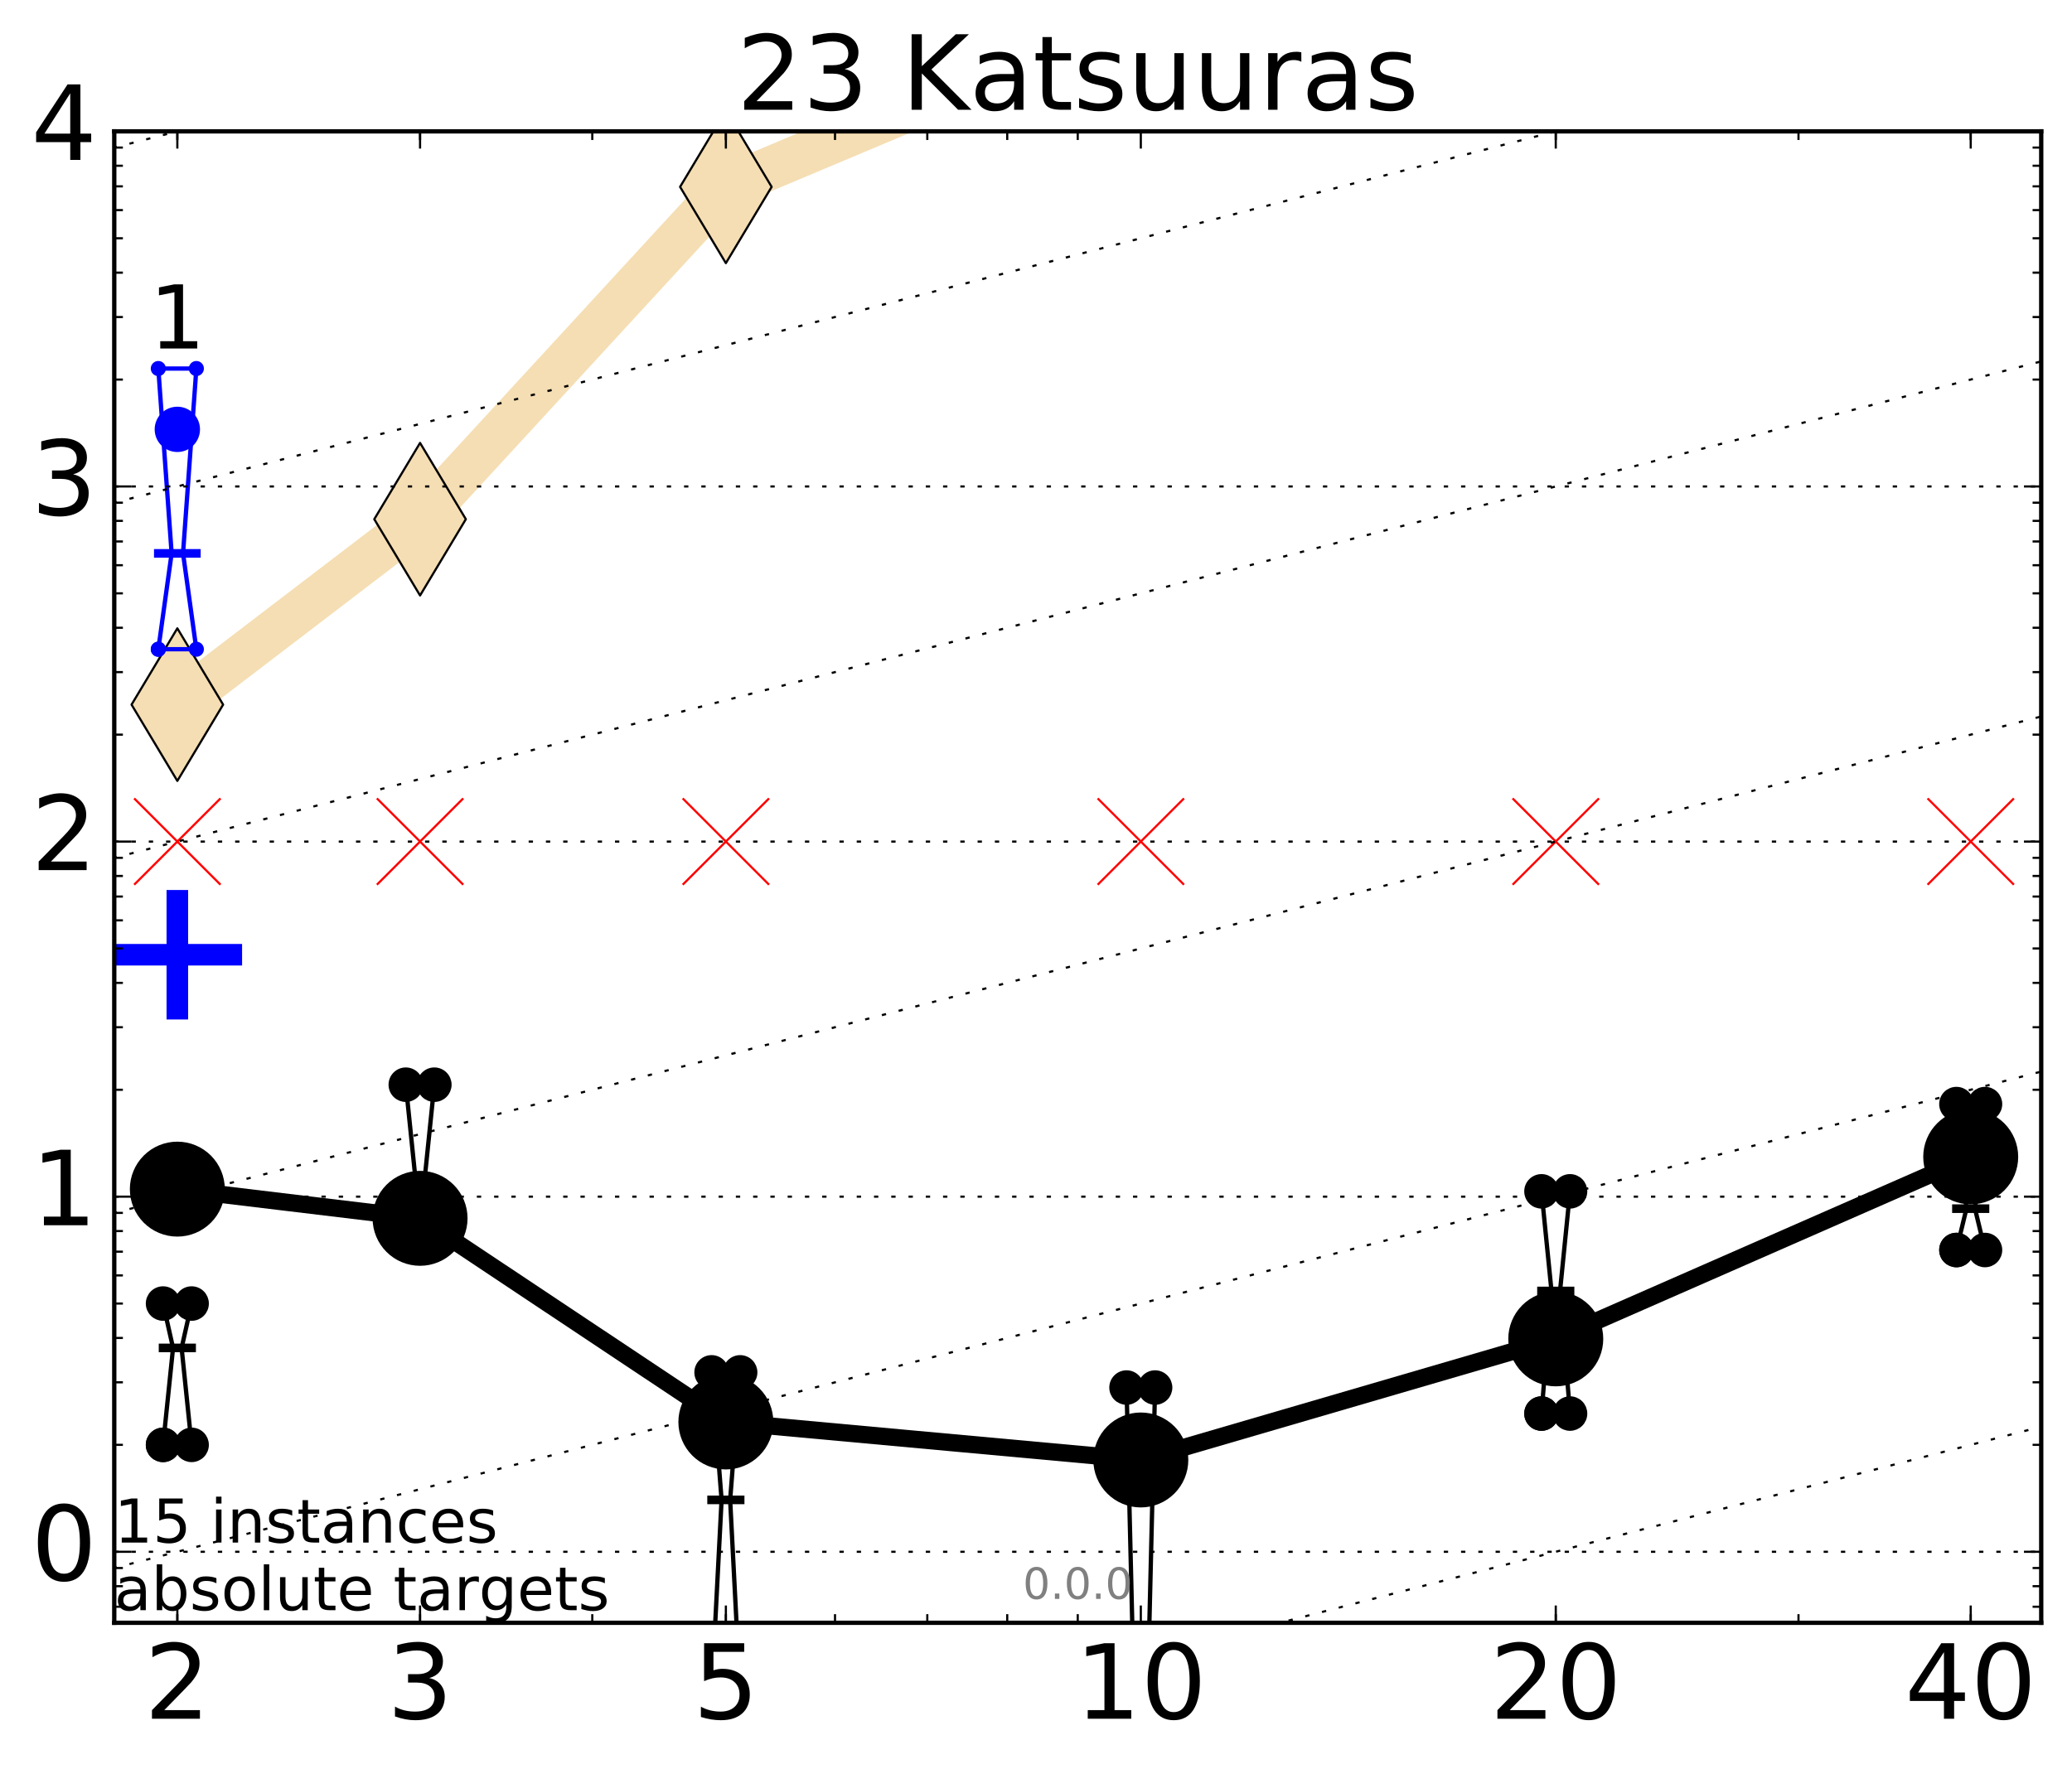 <?xml version="1.0" encoding="utf-8" standalone="no"?>
<!DOCTYPE svg PUBLIC "-//W3C//DTD SVG 1.1//EN"
  "http://www.w3.org/Graphics/SVG/1.1/DTD/svg11.dtd">
<!-- Created with matplotlib (http://matplotlib.org/) -->
<svg height="410pt" version="1.1" viewBox="0 0 480 410" width="480pt" xmlns="http://www.w3.org/2000/svg" xmlns:xlink="http://www.w3.org/1999/xlink">
 <defs>
  <style type="text/css">
*{stroke-linecap:butt;stroke-linejoin:round;stroke-miterlimit:100000;}
  </style>
 </defs>
 <g id="figure_1">
  <g id="patch_1">
   <path d="M 0 410.464 
L 480.07 410.464 
L 480.07 0 
L 0 0 
z
" style="fill:#ffffff;"/>
  </g>
  <g id="axes_1">
   <g id="patch_2">
    <path d="M 26.47 376.036 
L 472.87 376.036 
L 472.87 30.436 
L 26.47 30.436 
z
" style="fill:#ffffff;"/>
   </g>
   <g id="line2d_1">
    <path clip-path="url(#pa5e2253a88)" d="M 41.082 163.278 
L 97.312 120.309 
L 168.155 43.298 
L 264.282 2.856 
L 279.625 -1 
" style="fill:none;stroke:#f5deb3;stroke-linecap:square;stroke-width:10.0;"/>
    <defs>
     <path d="M -0 17.678 
L 10.607 0 
L 0 -17.678 
L -10.607 -0 
z
" id="md9ffe09d99" style="stroke:#000000;stroke-linejoin:miter;stroke-width:0.5;"/>
    </defs>
    <g clip-path="url(#pa5e2253a88)">
     <use style="fill:#f5deb3;stroke:#000000;stroke-linejoin:miter;stroke-width:0.5;" x="41.082" xlink:href="#md9ffe09d99" y="163.278"/>
     <use style="fill:#f5deb3;stroke:#000000;stroke-linejoin:miter;stroke-width:0.5;" x="97.312" xlink:href="#md9ffe09d99" y="120.309"/>
     <use style="fill:#f5deb3;stroke:#000000;stroke-linejoin:miter;stroke-width:0.5;" x="168.155" xlink:href="#md9ffe09d99" y="43.298"/>
     <use style="fill:#f5deb3;stroke:#000000;stroke-linejoin:miter;stroke-width:0.5;" x="264.282" xlink:href="#md9ffe09d99" y="2.856"/>
     <use style="fill:#f5deb3;stroke:#000000;stroke-linejoin:miter;stroke-width:0.5;" x="279.625" xlink:href="#md9ffe09d99" y="-1.0"/>
    </g>
   </g>
   <g id="line2d_2">
    <defs>
     <path d="M -15 0 
L 15 0 
M 0 15 
L 0 -15 
" id="m373788502e" style="stroke:#0000ff;stroke-width:5.0;"/>
    </defs>
    <g clip-path="url(#pa5e2253a88)">
     <use style="fill:#0000ff;stroke:#0000ff;stroke-width:5.0;" x="41.082" xlink:href="#m373788502e" y="221.237"/>
    </g>
   </g>
   <g id="line2d_3">
    <path clip-path="url(#pa5e2253a88)" d="M 37.777 334.809 
L 40.09 312.345 
L 37.777 302.064 
L 44.386 302.064 
L 42.073 312.345 
L 44.386 334.809 
L 37.777 334.809 
" style="fill:none;stroke:#000000;stroke-linecap:square;"/>
    <defs>
     <path d="M 0 0 
C 0 0 0 0 0 0 
C 0 0 0 0 0 0 
C 0 0 0 0 0 0 
C 0 0 0 0 0 0 
C 0 0 0 0 0 0 
C 0 0 0 0 0 0 
C 0 0 0 0 0 0 
C 0 0 0 0 0 0 
z
" id="mb461c1cbd0" style="stroke:#000000;stroke-width:2.0;"/>
    </defs>
    <g clip-path="url(#pa5e2253a88)">
     <use style="stroke:#000000;stroke-width:2.0;" x="37.777" xlink:href="#mb461c1cbd0" y="334.809"/>
     <use style="stroke:#000000;stroke-width:2.0;" x="40.09" xlink:href="#mb461c1cbd0" y="312.345"/>
     <use style="stroke:#000000;stroke-width:2.0;" x="37.777" xlink:href="#mb461c1cbd0" y="302.064"/>
     <use style="stroke:#000000;stroke-width:2.0;" x="44.386" xlink:href="#mb461c1cbd0" y="302.064"/>
     <use style="stroke:#000000;stroke-width:2.0;" x="42.073" xlink:href="#mb461c1cbd0" y="312.345"/>
     <use style="stroke:#000000;stroke-width:2.0;" x="44.386" xlink:href="#mb461c1cbd0" y="334.809"/>
     <use style="stroke:#000000;stroke-width:2.0;" x="37.777" xlink:href="#mb461c1cbd0" y="334.809"/>
    </g>
   </g>
   <g id="line2d_4">
    <path clip-path="url(#pa5e2253a88)" d="M 37.777 334.809 
L 44.386 334.809 
L 44.386 302.064 
L 37.777 302.064 
L 37.777 334.809 
" style="fill:none;"/>
    <defs>
     <path d="M 0 3 
C 0.796 3 1.559 2.684 2.121 2.121 
C 2.684 1.559 3 0.796 3 0 
C 3 -0.796 2.684 -1.559 2.121 -2.121 
C 1.559 -2.684 0.796 -3 0 -3 
C -0.796 -3 -1.559 -2.684 -2.121 -2.121 
C -2.684 -1.559 -3 -0.796 -3 0 
C -3 0.796 -2.684 1.559 -2.121 2.121 
C -1.559 2.684 -0.796 3 0 3 
z
" id="m19a5d3a856" style="stroke:#000000;stroke-width:2.0;"/>
    </defs>
    <g clip-path="url(#pa5e2253a88)">
     <use style="stroke:#000000;stroke-width:2.0;" x="37.777" xlink:href="#m19a5d3a856" y="334.809"/>
     <use style="stroke:#000000;stroke-width:2.0;" x="44.386" xlink:href="#m19a5d3a856" y="334.809"/>
     <use style="stroke:#000000;stroke-width:2.0;" x="44.386" xlink:href="#m19a5d3a856" y="302.064"/>
     <use style="stroke:#000000;stroke-width:2.0;" x="37.777" xlink:href="#m19a5d3a856" y="302.064"/>
     <use style="stroke:#000000;stroke-width:2.0;" x="37.777" xlink:href="#m19a5d3a856" y="334.809"/>
    </g>
   </g>
   <g id="line2d_5">
    <path clip-path="url(#pa5e2253a88)" d="M 37.777 312.345 
L 44.386 312.345 
" style="fill:none;stroke:#000000;stroke-linecap:square;stroke-width:2.0;"/>
    <g clip-path="url(#pa5e2253a88)">
     <use style="stroke:#000000;stroke-width:2.0;" x="37.777" xlink:href="#mb461c1cbd0" y="312.345"/>
     <use style="stroke:#000000;stroke-width:2.0;" x="44.386" xlink:href="#mb461c1cbd0" y="312.345"/>
    </g>
   </g>
   <g id="line2d_6">
    <path clip-path="url(#pa5e2253a88)" d="M 94.008 288.377 
L 96.321 273.887 
L 94.008 251.351 
L 100.617 251.351 
L 98.304 273.887 
L 100.617 288.377 
L 94.008 288.377 
" style="fill:none;stroke:#000000;stroke-linecap:square;"/>
    <g clip-path="url(#pa5e2253a88)">
     <use style="stroke:#000000;stroke-width:2.0;" x="94.008" xlink:href="#mb461c1cbd0" y="288.377"/>
     <use style="stroke:#000000;stroke-width:2.0;" x="96.321" xlink:href="#mb461c1cbd0" y="273.887"/>
     <use style="stroke:#000000;stroke-width:2.0;" x="94.008" xlink:href="#mb461c1cbd0" y="251.351"/>
     <use style="stroke:#000000;stroke-width:2.0;" x="100.617" xlink:href="#mb461c1cbd0" y="251.351"/>
     <use style="stroke:#000000;stroke-width:2.0;" x="98.304" xlink:href="#mb461c1cbd0" y="273.887"/>
     <use style="stroke:#000000;stroke-width:2.0;" x="100.617" xlink:href="#mb461c1cbd0" y="288.377"/>
     <use style="stroke:#000000;stroke-width:2.0;" x="94.008" xlink:href="#mb461c1cbd0" y="288.377"/>
    </g>
   </g>
   <g id="line2d_7">
    <path clip-path="url(#pa5e2253a88)" d="M 94.008 288.377 
L 100.617 288.377 
L 100.617 251.351 
L 94.008 251.351 
L 94.008 288.377 
" style="fill:none;"/>
    <g clip-path="url(#pa5e2253a88)">
     <use style="stroke:#000000;stroke-width:2.0;" x="94.008" xlink:href="#m19a5d3a856" y="288.377"/>
     <use style="stroke:#000000;stroke-width:2.0;" x="100.617" xlink:href="#m19a5d3a856" y="288.377"/>
     <use style="stroke:#000000;stroke-width:2.0;" x="100.617" xlink:href="#m19a5d3a856" y="251.351"/>
     <use style="stroke:#000000;stroke-width:2.0;" x="94.008" xlink:href="#m19a5d3a856" y="251.351"/>
     <use style="stroke:#000000;stroke-width:2.0;" x="94.008" xlink:href="#m19a5d3a856" y="288.377"/>
    </g>
   </g>
   <g id="line2d_8">
    <path clip-path="url(#pa5e2253a88)" d="M 94.008 273.887 
L 100.617 273.887 
" style="fill:none;stroke:#000000;stroke-linecap:square;stroke-width:2.0;"/>
    <g clip-path="url(#pa5e2253a88)">
     <use style="stroke:#000000;stroke-width:2.0;" x="94.008" xlink:href="#mb461c1cbd0" y="273.887"/>
     <use style="stroke:#000000;stroke-width:2.0;" x="100.617" xlink:href="#mb461c1cbd0" y="273.887"/>
    </g>
   </g>
   <g id="line2d_9">
    <path clip-path="url(#pa5e2253a88)" d="M 164.85 392.324 
L 167.163 347.555 
L 164.85 318.012 
L 171.459 318.012 
L 169.146 347.555 
L 171.459 392.324 
L 164.85 392.324 
" style="fill:none;stroke:#000000;stroke-linecap:square;"/>
    <g clip-path="url(#pa5e2253a88)">
     <use style="stroke:#000000;stroke-width:2.0;" x="164.85" xlink:href="#mb461c1cbd0" y="392.324"/>
     <use style="stroke:#000000;stroke-width:2.0;" x="167.163" xlink:href="#mb461c1cbd0" y="347.555"/>
     <use style="stroke:#000000;stroke-width:2.0;" x="164.85" xlink:href="#mb461c1cbd0" y="318.012"/>
     <use style="stroke:#000000;stroke-width:2.0;" x="171.459" xlink:href="#mb461c1cbd0" y="318.012"/>
     <use style="stroke:#000000;stroke-width:2.0;" x="169.146" xlink:href="#mb461c1cbd0" y="347.555"/>
     <use style="stroke:#000000;stroke-width:2.0;" x="171.459" xlink:href="#mb461c1cbd0" y="392.324"/>
     <use style="stroke:#000000;stroke-width:2.0;" x="164.85" xlink:href="#mb461c1cbd0" y="392.324"/>
    </g>
   </g>
   <g id="line2d_10">
    <path clip-path="url(#pa5e2253a88)" d="M 164.85 392.324 
L 171.459 392.324 
L 171.459 318.012 
L 164.85 318.012 
L 164.85 392.324 
" style="fill:none;"/>
    <g clip-path="url(#pa5e2253a88)">
     <use style="stroke:#000000;stroke-width:2.0;" x="164.85" xlink:href="#m19a5d3a856" y="392.324"/>
     <use style="stroke:#000000;stroke-width:2.0;" x="171.459" xlink:href="#m19a5d3a856" y="392.324"/>
     <use style="stroke:#000000;stroke-width:2.0;" x="171.459" xlink:href="#m19a5d3a856" y="318.012"/>
     <use style="stroke:#000000;stroke-width:2.0;" x="164.85" xlink:href="#m19a5d3a856" y="318.012"/>
     <use style="stroke:#000000;stroke-width:2.0;" x="164.85" xlink:href="#m19a5d3a856" y="392.324"/>
    </g>
   </g>
   <g id="line2d_11">
    <path clip-path="url(#pa5e2253a88)" d="M 164.85 347.555 
L 171.459 347.555 
" style="fill:none;stroke:#000000;stroke-linecap:square;stroke-width:2.0;"/>
    <g clip-path="url(#pa5e2253a88)">
     <use style="stroke:#000000;stroke-width:2.0;" x="164.85" xlink:href="#mb461c1cbd0" y="347.555"/>
     <use style="stroke:#000000;stroke-width:2.0;" x="171.459" xlink:href="#mb461c1cbd0" y="347.555"/>
    </g>
   </g>
   <g id="line2d_12">
    <path clip-path="url(#pa5e2253a88)" d="M 260.977 441.865 
M 263.154 411.464 
L 260.977 321.53 
L 267.586 321.53 
L 265.409 411.464 
" style="fill:none;stroke:#000000;stroke-linecap:square;"/>
    <g clip-path="url(#pa5e2253a88)">
     <use style="stroke:#000000;stroke-width:2.0;" x="260.977" xlink:href="#mb461c1cbd0" y="441.865"/>
     <use style="stroke:#000000;stroke-width:2.0;" x="263.29" xlink:href="#mb461c1cbd0" y="417.094"/>
     <use style="stroke:#000000;stroke-width:2.0;" x="260.977" xlink:href="#mb461c1cbd0" y="321.53"/>
     <use style="stroke:#000000;stroke-width:2.0;" x="267.586" xlink:href="#mb461c1cbd0" y="321.53"/>
     <use style="stroke:#000000;stroke-width:2.0;" x="265.273" xlink:href="#mb461c1cbd0" y="417.094"/>
     <use style="stroke:#000000;stroke-width:2.0;" x="267.586" xlink:href="#mb461c1cbd0" y="441.865"/>
     <use style="stroke:#000000;stroke-width:2.0;" x="260.977" xlink:href="#mb461c1cbd0" y="441.865"/>
    </g>
   </g>
   <g id="line2d_13">
    <path clip-path="url(#pa5e2253a88)" d="M 260.977 441.865 
M 267.586 411.464 
L 267.586 321.53 
L 260.977 321.53 
L 260.977 411.464 
" style="fill:none;"/>
    <g clip-path="url(#pa5e2253a88)">
     <use style="stroke:#000000;stroke-width:2.0;" x="260.977" xlink:href="#m19a5d3a856" y="441.865"/>
     <use style="stroke:#000000;stroke-width:2.0;" x="267.586" xlink:href="#m19a5d3a856" y="441.865"/>
     <use style="stroke:#000000;stroke-width:2.0;" x="267.586" xlink:href="#m19a5d3a856" y="321.53"/>
     <use style="stroke:#000000;stroke-width:2.0;" x="260.977" xlink:href="#m19a5d3a856" y="321.53"/>
     <use style="stroke:#000000;stroke-width:2.0;" x="260.977" xlink:href="#m19a5d3a856" y="441.865"/>
    </g>
   </g>
   <g id="line2d_14">
    <path clip-path="url(#pa5e2253a88)" d="M 260.977 417.094 
" style="fill:none;stroke:#000000;stroke-linecap:square;stroke-width:2.0;"/>
    <g clip-path="url(#pa5e2253a88)">
     <use style="stroke:#000000;stroke-width:2.0;" x="260.977" xlink:href="#mb461c1cbd0" y="417.094"/>
     <use style="stroke:#000000;stroke-width:2.0;" x="267.586" xlink:href="#mb461c1cbd0" y="417.094"/>
    </g>
   </g>
   <g id="line2d_15">
    <path clip-path="url(#pa5e2253a88)" d="M 357.104 327.556 
L 359.417 299.149 
L 357.104 276.064 
L 363.713 276.064 
L 361.4 299.149 
L 363.713 327.556 
L 357.104 327.556 
" style="fill:none;stroke:#000000;stroke-linecap:square;"/>
    <g clip-path="url(#pa5e2253a88)">
     <use style="stroke:#000000;stroke-width:2.0;" x="357.104" xlink:href="#mb461c1cbd0" y="327.556"/>
     <use style="stroke:#000000;stroke-width:2.0;" x="359.417" xlink:href="#mb461c1cbd0" y="299.149"/>
     <use style="stroke:#000000;stroke-width:2.0;" x="357.104" xlink:href="#mb461c1cbd0" y="276.064"/>
     <use style="stroke:#000000;stroke-width:2.0;" x="363.713" xlink:href="#mb461c1cbd0" y="276.064"/>
     <use style="stroke:#000000;stroke-width:2.0;" x="361.4" xlink:href="#mb461c1cbd0" y="299.149"/>
     <use style="stroke:#000000;stroke-width:2.0;" x="363.713" xlink:href="#mb461c1cbd0" y="327.556"/>
     <use style="stroke:#000000;stroke-width:2.0;" x="357.104" xlink:href="#mb461c1cbd0" y="327.556"/>
    </g>
   </g>
   <g id="line2d_16">
    <path clip-path="url(#pa5e2253a88)" d="M 357.104 327.556 
L 363.713 327.556 
L 363.713 276.064 
L 357.104 276.064 
L 357.104 327.556 
" style="fill:none;"/>
    <g clip-path="url(#pa5e2253a88)">
     <use style="stroke:#000000;stroke-width:2.0;" x="357.104" xlink:href="#m19a5d3a856" y="327.556"/>
     <use style="stroke:#000000;stroke-width:2.0;" x="363.713" xlink:href="#m19a5d3a856" y="327.556"/>
     <use style="stroke:#000000;stroke-width:2.0;" x="363.713" xlink:href="#m19a5d3a856" y="276.064"/>
     <use style="stroke:#000000;stroke-width:2.0;" x="357.104" xlink:href="#m19a5d3a856" y="276.064"/>
     <use style="stroke:#000000;stroke-width:2.0;" x="357.104" xlink:href="#m19a5d3a856" y="327.556"/>
    </g>
   </g>
   <g id="line2d_17">
    <path clip-path="url(#pa5e2253a88)" d="M 357.104 299.149 
L 363.713 299.149 
" style="fill:none;stroke:#000000;stroke-linecap:square;stroke-width:2.0;"/>
    <g clip-path="url(#pa5e2253a88)">
     <use style="stroke:#000000;stroke-width:2.0;" x="357.104" xlink:href="#mb461c1cbd0" y="299.149"/>
     <use style="stroke:#000000;stroke-width:2.0;" x="363.713" xlink:href="#mb461c1cbd0" y="299.149"/>
    </g>
   </g>
   <g id="line2d_18">
    <path clip-path="url(#pa5e2253a88)" d="M 453.231 289.659 
L 455.544 280.079 
L 453.231 255.844 
L 459.84 255.844 
L 457.527 280.079 
L 459.84 289.659 
L 453.231 289.659 
" style="fill:none;stroke:#000000;stroke-linecap:square;"/>
    <g clip-path="url(#pa5e2253a88)">
     <use style="stroke:#000000;stroke-width:2.0;" x="453.231" xlink:href="#mb461c1cbd0" y="289.659"/>
     <use style="stroke:#000000;stroke-width:2.0;" x="455.544" xlink:href="#mb461c1cbd0" y="280.079"/>
     <use style="stroke:#000000;stroke-width:2.0;" x="453.231" xlink:href="#mb461c1cbd0" y="255.844"/>
     <use style="stroke:#000000;stroke-width:2.0;" x="459.84" xlink:href="#mb461c1cbd0" y="255.844"/>
     <use style="stroke:#000000;stroke-width:2.0;" x="457.527" xlink:href="#mb461c1cbd0" y="280.079"/>
     <use style="stroke:#000000;stroke-width:2.0;" x="459.84" xlink:href="#mb461c1cbd0" y="289.659"/>
     <use style="stroke:#000000;stroke-width:2.0;" x="453.231" xlink:href="#mb461c1cbd0" y="289.659"/>
    </g>
   </g>
   <g id="line2d_19">
    <path clip-path="url(#pa5e2253a88)" d="M 453.231 289.659 
L 459.84 289.659 
L 459.84 255.844 
L 453.231 255.844 
L 453.231 289.659 
" style="fill:none;"/>
    <g clip-path="url(#pa5e2253a88)">
     <use style="stroke:#000000;stroke-width:2.0;" x="453.231" xlink:href="#m19a5d3a856" y="289.659"/>
     <use style="stroke:#000000;stroke-width:2.0;" x="459.84" xlink:href="#m19a5d3a856" y="289.659"/>
     <use style="stroke:#000000;stroke-width:2.0;" x="459.84" xlink:href="#m19a5d3a856" y="255.844"/>
     <use style="stroke:#000000;stroke-width:2.0;" x="453.231" xlink:href="#m19a5d3a856" y="255.844"/>
     <use style="stroke:#000000;stroke-width:2.0;" x="453.231" xlink:href="#m19a5d3a856" y="289.659"/>
    </g>
   </g>
   <g id="line2d_20">
    <path clip-path="url(#pa5e2253a88)" d="M 453.231 280.079 
L 459.84 280.079 
" style="fill:none;stroke:#000000;stroke-linecap:square;stroke-width:2.0;"/>
    <g clip-path="url(#pa5e2253a88)">
     <use style="stroke:#000000;stroke-width:2.0;" x="453.231" xlink:href="#mb461c1cbd0" y="280.079"/>
     <use style="stroke:#000000;stroke-width:2.0;" x="459.84" xlink:href="#mb461c1cbd0" y="280.079"/>
    </g>
   </g>
   <g id="line2d_21">
    <path clip-path="url(#pa5e2253a88)" d="M 41.082 275.55 
L 97.312 282.316 
" style="fill:none;stroke:#000000;stroke-linecap:square;stroke-width:4.0;"/>
    <g clip-path="url(#pa5e2253a88)">
     <use style="stroke:#000000;stroke-width:2.0;" x="41.082" xlink:href="#mb461c1cbd0" y="275.55"/>
     <use style="stroke:#000000;stroke-width:2.0;" x="97.312" xlink:href="#mb461c1cbd0" y="282.316"/>
    </g>
   </g>
   <g id="line2d_22">
    <path clip-path="url(#pa5e2253a88)" d="M 97.312 282.316 
L 168.155 329.505 
" style="fill:none;stroke:#000000;stroke-linecap:square;stroke-width:4.0;"/>
    <g clip-path="url(#pa5e2253a88)">
     <use style="stroke:#000000;stroke-width:2.0;" x="97.312" xlink:href="#mb461c1cbd0" y="282.316"/>
     <use style="stroke:#000000;stroke-width:2.0;" x="168.155" xlink:href="#mb461c1cbd0" y="329.505"/>
    </g>
   </g>
   <g id="line2d_23">
    <path clip-path="url(#pa5e2253a88)" d="M 168.155 329.505 
L 264.282 338.31 
" style="fill:none;stroke:#000000;stroke-linecap:square;stroke-width:4.0;"/>
    <g clip-path="url(#pa5e2253a88)">
     <use style="stroke:#000000;stroke-width:2.0;" x="168.155" xlink:href="#mb461c1cbd0" y="329.505"/>
     <use style="stroke:#000000;stroke-width:2.0;" x="264.282" xlink:href="#mb461c1cbd0" y="338.31"/>
    </g>
   </g>
   <g id="line2d_24">
    <path clip-path="url(#pa5e2253a88)" d="M 264.282 338.31 
L 360.409 310.247 
" style="fill:none;stroke:#000000;stroke-linecap:square;stroke-width:4.0;"/>
    <g clip-path="url(#pa5e2253a88)">
     <use style="stroke:#000000;stroke-width:2.0;" x="264.282" xlink:href="#mb461c1cbd0" y="338.31"/>
     <use style="stroke:#000000;stroke-width:2.0;" x="360.409" xlink:href="#mb461c1cbd0" y="310.247"/>
    </g>
   </g>
   <g id="line2d_25">
    <path clip-path="url(#pa5e2253a88)" d="M 360.409 310.247 
L 456.536 268.074 
" style="fill:none;stroke:#000000;stroke-linecap:square;stroke-width:4.0;"/>
    <g clip-path="url(#pa5e2253a88)">
     <use style="stroke:#000000;stroke-width:2.0;" x="360.409" xlink:href="#mb461c1cbd0" y="310.247"/>
     <use style="stroke:#000000;stroke-width:2.0;" x="456.536" xlink:href="#mb461c1cbd0" y="268.074"/>
    </g>
   </g>
   <g id="line2d_26">
    <path clip-path="url(#pa5e2253a88)" d="M 41.082 275.55 
L 97.312 282.316 
L 168.155 329.505 
L 264.282 338.31 
L 360.409 310.247 
L 456.536 268.074 
" style="fill:none;"/>
    <defs>
     <path d="M 0 10 
C 2.652 10 5.196 8.946 7.071 7.071 
C 8.946 5.196 10 2.652 10 0 
C 10 -2.652 8.946 -5.196 7.071 -7.071 
C 5.196 -8.946 2.652 -10 0 -10 
C -2.652 -10 -5.196 -8.946 -7.071 -7.071 
C -8.946 -5.196 -10 -2.652 -10 0 
C -10 2.652 -8.946 5.196 -7.071 7.071 
C -5.196 8.946 -2.652 10 0 10 
z
" id="m3addb625df" style="stroke:#000000;stroke-width:2.0;"/>
    </defs>
    <g clip-path="url(#pa5e2253a88)">
     <use style="stroke:#000000;stroke-width:2.0;" x="41.082" xlink:href="#m3addb625df" y="275.55"/>
     <use style="stroke:#000000;stroke-width:2.0;" x="97.312" xlink:href="#m3addb625df" y="282.316"/>
     <use style="stroke:#000000;stroke-width:2.0;" x="168.155" xlink:href="#m3addb625df" y="329.505"/>
     <use style="stroke:#000000;stroke-width:2.0;" x="264.282" xlink:href="#m3addb625df" y="338.31"/>
     <use style="stroke:#000000;stroke-width:2.0;" x="360.409" xlink:href="#m3addb625df" y="310.247"/>
     <use style="stroke:#000000;stroke-width:2.0;" x="456.536" xlink:href="#m3addb625df" y="268.074"/>
    </g>
   </g>
   <g id="line2d_27">
    <path clip-path="url(#pa5e2253a88)" d="M 36.676 150.443 
L 39.76 128.227 
L 36.676 85.4 
L 45.488 85.4 
L 42.403 128.227 
L 45.488 150.443 
L 36.676 150.443 
" style="fill:none;stroke:#0000ff;stroke-linecap:square;"/>
    <defs>
     <path d="M 0 0 
C 0 0 0 0 0 0 
C 0 0 0 0 0 0 
C 0 0 0 0 0 0 
C 0 0 0 0 0 0 
C 0 0 0 0 0 0 
C 0 0 0 0 0 0 
C 0 0 0 0 0 0 
C 0 0 0 0 0 0 
z
" id="mb2f3dffae4" style="stroke:#0000ff;stroke-width:0.5;"/>
    </defs>
    <g clip-path="url(#pa5e2253a88)">
     <use style="fill:#0000ff;stroke:#0000ff;stroke-width:0.5;" x="36.676" xlink:href="#mb2f3dffae4" y="150.443"/>
     <use style="fill:#0000ff;stroke:#0000ff;stroke-width:0.5;" x="39.76" xlink:href="#mb2f3dffae4" y="128.227"/>
     <use style="fill:#0000ff;stroke:#0000ff;stroke-width:0.5;" x="36.676" xlink:href="#mb2f3dffae4" y="85.4"/>
     <use style="fill:#0000ff;stroke:#0000ff;stroke-width:0.5;" x="45.488" xlink:href="#mb2f3dffae4" y="85.4"/>
     <use style="fill:#0000ff;stroke:#0000ff;stroke-width:0.5;" x="42.403" xlink:href="#mb2f3dffae4" y="128.227"/>
     <use style="fill:#0000ff;stroke:#0000ff;stroke-width:0.5;" x="45.488" xlink:href="#mb2f3dffae4" y="150.443"/>
     <use style="fill:#0000ff;stroke:#0000ff;stroke-width:0.5;" x="36.676" xlink:href="#mb2f3dffae4" y="150.443"/>
    </g>
   </g>
   <g id="line2d_28">
    <path clip-path="url(#pa5e2253a88)" d="M 36.676 150.443 
L 45.488 150.443 
L 45.488 85.4 
L 36.676 85.4 
L 36.676 150.443 
" style="fill:none;"/>
    <defs>
     <path d="M 0 1.5 
C 0.398 1.5 0.779 1.342 1.061 1.061 
C 1.342 0.779 1.5 0.398 1.5 0 
C 1.5 -0.398 1.342 -0.779 1.061 -1.061 
C 0.779 -1.342 0.398 -1.5 0 -1.5 
C -0.398 -1.5 -0.779 -1.342 -1.061 -1.061 
C -1.342 -0.779 -1.5 -0.398 -1.5 0 
C -1.5 0.398 -1.342 0.779 -1.061 1.061 
C -0.779 1.342 -0.398 1.5 0 1.5 
z
" id="m666cd05237" style="stroke:#0000ff;stroke-width:0.5;"/>
    </defs>
    <g clip-path="url(#pa5e2253a88)">
     <use style="fill:#0000ff;stroke:#0000ff;stroke-width:0.5;" x="36.676" xlink:href="#m666cd05237" y="150.443"/>
     <use style="fill:#0000ff;stroke:#0000ff;stroke-width:0.5;" x="45.488" xlink:href="#m666cd05237" y="150.443"/>
     <use style="fill:#0000ff;stroke:#0000ff;stroke-width:0.5;" x="45.488" xlink:href="#m666cd05237" y="85.4"/>
     <use style="fill:#0000ff;stroke:#0000ff;stroke-width:0.5;" x="36.676" xlink:href="#m666cd05237" y="85.4"/>
     <use style="fill:#0000ff;stroke:#0000ff;stroke-width:0.5;" x="36.676" xlink:href="#m666cd05237" y="150.443"/>
    </g>
   </g>
   <g id="line2d_29">
    <path clip-path="url(#pa5e2253a88)" d="M 36.676 128.227 
L 45.488 128.227 
" style="fill:none;stroke:#0000ff;stroke-linecap:square;stroke-width:2.0;"/>
    <g clip-path="url(#pa5e2253a88)">
     <use style="fill:#0000ff;stroke:#0000ff;stroke-width:0.5;" x="36.676" xlink:href="#mb2f3dffae4" y="128.227"/>
     <use style="fill:#0000ff;stroke:#0000ff;stroke-width:0.5;" x="45.488" xlink:href="#mb2f3dffae4" y="128.227"/>
    </g>
   </g>
   <g id="line2d_30">
    <path clip-path="url(#pa5e2253a88)" d="M 41.082 99.493 
" style="fill:none;"/>
    <defs>
     <path d="M 0 5 
C 1.326 5 2.598 4.473 3.536 3.536 
C 4.473 2.598 5 1.326 5 0 
C 5 -1.326 4.473 -2.598 3.536 -3.536 
C 2.598 -4.473 1.326 -5 0 -5 
C -1.326 -5 -2.598 -4.473 -3.536 -3.536 
C -4.473 -2.598 -5 -1.326 -5 0 
C -5 1.326 -4.473 2.598 -3.536 3.536 
C -2.598 4.473 -1.326 5 0 5 
z
" id="mfbd080d8cc" style="stroke:#0000ff;stroke-width:0.5;"/>
    </defs>
    <g clip-path="url(#pa5e2253a88)">
     <use style="fill:#0000ff;stroke:#0000ff;stroke-width:0.5;" x="41.082" xlink:href="#mfbd080d8cc" y="99.493"/>
    </g>
   </g>
   <g id="line2d_31"/>
   <g id="line2d_32"/>
   <g id="line2d_33"/>
   <g id="line2d_34"/>
   <g id="line2d_35"/>
   <g id="line2d_36"/>
   <g id="line2d_37"/>
   <g id="line2d_38">
    <defs>
     <path d="M -10 10 
L 10 -10 
M -10 -10 
L 10 10 
" id="m4e062ec791" style="stroke:#ff0000;stroke-width:0.5;"/>
    </defs>
    <g clip-path="url(#pa5e2253a88)">
     <use style="fill:#ff0000;stroke:#ff0000;stroke-width:0.5;" x="41.082" xlink:href="#m4e062ec791" y="195.008"/>
     <use style="fill:#ff0000;stroke:#ff0000;stroke-width:0.5;" x="97.312" xlink:href="#m4e062ec791" y="195.008"/>
     <use style="fill:#ff0000;stroke:#ff0000;stroke-width:0.5;" x="168.155" xlink:href="#m4e062ec791" y="195.008"/>
     <use style="fill:#ff0000;stroke:#ff0000;stroke-width:0.5;" x="264.282" xlink:href="#m4e062ec791" y="195.008"/>
     <use style="fill:#ff0000;stroke:#ff0000;stroke-width:0.5;" x="360.409" xlink:href="#m4e062ec791" y="195.008"/>
     <use style="fill:#ff0000;stroke:#ff0000;stroke-width:0.5;" x="456.536" xlink:href="#m4e062ec791" y="195.008"/>
    </g>
   </g>
   <g id="line2d_39">
    <path clip-path="url(#pa5e2253a88)" d="M -278.245 524.151 
M 159.059 411.464 
L 481.07 328.487 
" style="fill:none;stroke:#000000;stroke-dasharray:1,3;stroke-dashoffset:0.0;stroke-width:0.5;"/>
   </g>
   <g id="line2d_40">
    <path clip-path="url(#pa5e2253a88)" d="M -278.245 441.865 
M -1 370.423 
L 481.07 246.201 
" style="fill:none;stroke:#000000;stroke-dasharray:1,3;stroke-dashoffset:0.0;stroke-width:0.5;"/>
   </g>
   <g id="line2d_41">
    <path clip-path="url(#pa5e2253a88)" d="M -278.245 359.579 
M -1 288.137 
L 481.07 163.915 
" style="fill:none;stroke:#000000;stroke-dasharray:1,3;stroke-dashoffset:0.0;stroke-width:0.5;"/>
   </g>
   <g id="line2d_42">
    <path clip-path="url(#pa5e2253a88)" d="M -278.245 277.293 
M -1 205.851 
L 481.07 81.629 
" style="fill:none;stroke:#000000;stroke-dasharray:1,3;stroke-dashoffset:0.0;stroke-width:0.5;"/>
   </g>
   <g id="line2d_43">
    <path clip-path="url(#pa5e2253a88)" d="M -278.245 195.008 
M -1 123.566 
L 481.07 -0.656 
" style="fill:none;stroke:#000000;stroke-dasharray:1,3;stroke-dashoffset:0.0;stroke-width:0.5;"/>
   </g>
   <g id="line2d_44">
    <path clip-path="url(#pa5e2253a88)" d="M -278.245 112.722 
M -1 41.28 
L 163.077 -1 
" style="fill:none;stroke:#000000;stroke-dasharray:1,3;stroke-dashoffset:0.0;stroke-width:0.5;"/>
   </g>
   <g id="line2d_45">
    <path clip-path="url(#pa5e2253a88)" d="M -278.245 30.436 
" style="fill:none;stroke:#000000;stroke-dasharray:1,3;stroke-dashoffset:0.0;stroke-width:0.5;"/>
   </g>
   <g id="line2d_46">
    <path clip-path="url(#pa5e2253a88)" d="M -278.245 -51.849 
" style="fill:none;stroke:#000000;stroke-dasharray:1,3;stroke-dashoffset:0.0;stroke-width:0.5;"/>
   </g>
   <g id="line2d_47">
    <path clip-path="url(#pa5e2253a88)" d="M -278.245 -134.135 
" style="fill:none;stroke:#000000;stroke-dasharray:1,3;stroke-dashoffset:0.0;stroke-width:0.5;"/>
   </g>
   <g id="patch_3">
    <path d="M 26.47 30.436 
L 472.87 30.436 
" style="fill:none;stroke:#000000;stroke-linecap:square;stroke-linejoin:miter;"/>
   </g>
   <g id="patch_4">
    <path d="M 472.87 376.036 
L 472.87 30.436 
" style="fill:none;stroke:#000000;stroke-linecap:square;stroke-linejoin:miter;"/>
   </g>
   <g id="patch_5">
    <path d="M 26.47 376.036 
L 472.87 376.036 
" style="fill:none;stroke:#000000;stroke-linecap:square;stroke-linejoin:miter;"/>
   </g>
   <g id="patch_6">
    <path d="M 26.47 376.036 
L 26.47 30.436 
" style="fill:none;stroke:#000000;stroke-linecap:square;stroke-linejoin:miter;"/>
   </g>
   <g id="matplotlib.axis_1">
    <g id="xtick_1">
     <g id="line2d_48">
      <defs>
       <path d="M 0 0 
L 0 -4 
" id="m6283cbdddd" style="stroke:#000000;stroke-width:0.5;"/>
      </defs>
      <g>
       <use style="stroke:#000000;stroke-width:0.5;" x="41.082" xlink:href="#m6283cbdddd" y="376.036"/>
      </g>
     </g>
     <g id="line2d_49">
      <defs>
       <path d="M 0 0 
L 0 4 
" id="madfe72f601" style="stroke:#000000;stroke-width:0.5;"/>
      </defs>
      <g>
       <use style="stroke:#000000;stroke-width:0.5;" x="41.082" xlink:href="#madfe72f601" y="30.436"/>
      </g>
     </g>
     <g id="text_1">
      <!-- 2 -->
      <defs>
       <path d="M 19.188 8.297 
L 53.609 8.297 
L 53.609 0 
L 7.328 0 
L 7.328 8.297 
Q 12.938 14.109 22.625 23.891 
Q 32.328 33.688 34.812 36.531 
Q 39.547 41.844 41.422 45.531 
Q 43.312 49.219 43.312 52.781 
Q 43.312 58.594 39.234 62.25 
Q 35.156 65.922 28.609 65.922 
Q 23.969 65.922 18.812 64.312 
Q 13.672 62.703 7.812 59.422 
L 7.812 69.391 
Q 13.766 71.781 18.938 73 
Q 24.125 74.219 28.422 74.219 
Q 39.75 74.219 46.484 68.547 
Q 53.219 62.891 53.219 53.422 
Q 53.219 48.922 51.531 44.891 
Q 49.859 40.875 45.406 35.406 
Q 44.188 33.984 37.641 27.219 
Q 31.109 20.453 19.188 8.297 
" id="BitstreamVeraSans-Roman-32"/>
      </defs>
      <g transform="translate(33.447 398.272)scale(0.24 -0.24)">
       <use xlink:href="#BitstreamVeraSans-Roman-32"/>
      </g>
     </g>
    </g>
    <g id="xtick_2">
     <g id="line2d_50">
      <g>
       <use style="stroke:#000000;stroke-width:0.5;" x="97.312" xlink:href="#m6283cbdddd" y="376.036"/>
      </g>
     </g>
     <g id="line2d_51">
      <g>
       <use style="stroke:#000000;stroke-width:0.5;" x="97.312" xlink:href="#madfe72f601" y="30.436"/>
      </g>
     </g>
     <g id="text_2">
      <!-- 3 -->
      <defs>
       <path d="M 40.578 39.312 
Q 47.656 37.797 51.625 33 
Q 55.609 28.219 55.609 21.188 
Q 55.609 10.406 48.188 4.484 
Q 40.766 -1.422 27.094 -1.422 
Q 22.516 -1.422 17.656 -0.516 
Q 12.797 0.391 7.625 2.203 
L 7.625 11.719 
Q 11.719 9.328 16.594 8.109 
Q 21.484 6.891 26.812 6.891 
Q 36.078 6.891 40.938 10.547 
Q 45.797 14.203 45.797 21.188 
Q 45.797 27.641 41.281 31.266 
Q 36.766 34.906 28.719 34.906 
L 20.219 34.906 
L 20.219 43.016 
L 29.109 43.016 
Q 36.375 43.016 40.234 45.922 
Q 44.094 48.828 44.094 54.297 
Q 44.094 59.906 40.109 62.906 
Q 36.141 65.922 28.719 65.922 
Q 24.656 65.922 20.016 65.031 
Q 15.375 64.156 9.812 62.312 
L 9.812 71.094 
Q 15.438 72.656 20.344 73.438 
Q 25.25 74.219 29.594 74.219 
Q 40.828 74.219 47.359 69.109 
Q 53.906 64.016 53.906 55.328 
Q 53.906 49.266 50.438 45.094 
Q 46.969 40.922 40.578 39.312 
" id="BitstreamVeraSans-Roman-33"/>
      </defs>
      <g transform="translate(89.677 398.272)scale(0.24 -0.24)">
       <use xlink:href="#BitstreamVeraSans-Roman-33"/>
      </g>
     </g>
    </g>
    <g id="xtick_3">
     <g id="line2d_52">
      <g>
       <use style="stroke:#000000;stroke-width:0.5;" x="168.155" xlink:href="#m6283cbdddd" y="376.036"/>
      </g>
     </g>
     <g id="line2d_53">
      <g>
       <use style="stroke:#000000;stroke-width:0.5;" x="168.155" xlink:href="#madfe72f601" y="30.436"/>
      </g>
     </g>
     <g id="text_3">
      <!-- 5 -->
      <defs>
       <path d="M 10.797 72.906 
L 49.516 72.906 
L 49.516 64.594 
L 19.828 64.594 
L 19.828 46.734 
Q 21.969 47.469 24.109 47.828 
Q 26.266 48.188 28.422 48.188 
Q 40.625 48.188 47.75 41.5 
Q 54.891 34.812 54.891 23.391 
Q 54.891 11.625 47.562 5.094 
Q 40.234 -1.422 26.906 -1.422 
Q 22.312 -1.422 17.547 -0.641 
Q 12.797 0.141 7.719 1.703 
L 7.719 11.625 
Q 12.109 9.234 16.797 8.062 
Q 21.484 6.891 26.703 6.891 
Q 35.156 6.891 40.078 11.328 
Q 45.016 15.766 45.016 23.391 
Q 45.016 31 40.078 35.438 
Q 35.156 39.891 26.703 39.891 
Q 22.75 39.891 18.812 39.016 
Q 14.891 38.141 10.797 36.281 
z
" id="BitstreamVeraSans-Roman-35"/>
      </defs>
      <g transform="translate(160.52 398.272)scale(0.24 -0.24)">
       <use xlink:href="#BitstreamVeraSans-Roman-35"/>
      </g>
     </g>
    </g>
    <g id="xtick_4">
     <g id="line2d_54">
      <g>
       <use style="stroke:#000000;stroke-width:0.5;" x="264.282" xlink:href="#m6283cbdddd" y="376.036"/>
      </g>
     </g>
     <g id="line2d_55">
      <g>
       <use style="stroke:#000000;stroke-width:0.5;" x="264.282" xlink:href="#madfe72f601" y="30.436"/>
      </g>
     </g>
     <g id="text_4">
      <!-- 10 -->
      <defs>
       <path d="M 31.781 66.406 
Q 24.172 66.406 20.328 58.906 
Q 16.5 51.422 16.5 36.375 
Q 16.5 21.391 20.328 13.891 
Q 24.172 6.391 31.781 6.391 
Q 39.453 6.391 43.281 13.891 
Q 47.125 21.391 47.125 36.375 
Q 47.125 51.422 43.281 58.906 
Q 39.453 66.406 31.781 66.406 
M 31.781 74.219 
Q 44.047 74.219 50.516 64.516 
Q 56.984 54.828 56.984 36.375 
Q 56.984 17.969 50.516 8.266 
Q 44.047 -1.422 31.781 -1.422 
Q 19.531 -1.422 13.062 8.266 
Q 6.594 17.969 6.594 36.375 
Q 6.594 54.828 13.062 64.516 
Q 19.531 74.219 31.781 74.219 
" id="BitstreamVeraSans-Roman-30"/>
       <path d="M 12.406 8.297 
L 28.516 8.297 
L 28.516 63.922 
L 10.984 60.406 
L 10.984 69.391 
L 28.422 72.906 
L 38.281 72.906 
L 38.281 8.297 
L 54.391 8.297 
L 54.391 0 
L 12.406 0 
z
" id="BitstreamVeraSans-Roman-31"/>
      </defs>
      <g transform="translate(249.012 398.272)scale(0.24 -0.24)">
       <use xlink:href="#BitstreamVeraSans-Roman-31"/>
       <use x="63.623" xlink:href="#BitstreamVeraSans-Roman-30"/>
      </g>
     </g>
    </g>
    <g id="xtick_5">
     <g id="line2d_56">
      <g>
       <use style="stroke:#000000;stroke-width:0.5;" x="360.409" xlink:href="#m6283cbdddd" y="376.036"/>
      </g>
     </g>
     <g id="line2d_57">
      <g>
       <use style="stroke:#000000;stroke-width:0.5;" x="360.409" xlink:href="#madfe72f601" y="30.436"/>
      </g>
     </g>
     <g id="text_5">
      <!-- 20 -->
      <g transform="translate(345.139 398.272)scale(0.24 -0.24)">
       <use xlink:href="#BitstreamVeraSans-Roman-32"/>
       <use x="63.623" xlink:href="#BitstreamVeraSans-Roman-30"/>
      </g>
     </g>
    </g>
    <g id="xtick_6">
     <g id="line2d_58">
      <g>
       <use style="stroke:#000000;stroke-width:0.5;" x="456.536" xlink:href="#m6283cbdddd" y="376.036"/>
      </g>
     </g>
     <g id="line2d_59">
      <g>
       <use style="stroke:#000000;stroke-width:0.5;" x="456.536" xlink:href="#madfe72f601" y="30.436"/>
      </g>
     </g>
     <g id="text_6">
      <!-- 40 -->
      <defs>
       <path d="M 37.797 64.312 
L 12.891 25.391 
L 37.797 25.391 
z
M 35.203 72.906 
L 47.609 72.906 
L 47.609 25.391 
L 58.016 25.391 
L 58.016 17.188 
L 47.609 17.188 
L 47.609 0 
L 37.797 0 
L 37.797 17.188 
L 4.891 17.188 
L 4.891 26.703 
z
" id="BitstreamVeraSans-Roman-34"/>
      </defs>
      <g transform="translate(441.266 398.272)scale(0.24 -0.24)">
       <use xlink:href="#BitstreamVeraSans-Roman-34"/>
       <use x="63.623" xlink:href="#BitstreamVeraSans-Roman-30"/>
      </g>
     </g>
    </g>
    <g id="xtick_7">
     <g id="line2d_60">
      <defs>
       <path d="M 0 0 
L 0 -2 
" id="mbea00fd66d" style="stroke:#000000;stroke-width:0.5;"/>
      </defs>
      <g>
       <use style="stroke:#000000;stroke-width:0.5;" x="41.082" xlink:href="#mbea00fd66d" y="376.036"/>
      </g>
     </g>
     <g id="line2d_61">
      <defs>
       <path d="M 0 0 
L 0 2 
" id="mc368b6f8b6" style="stroke:#000000;stroke-width:0.5;"/>
      </defs>
      <g>
       <use style="stroke:#000000;stroke-width:0.5;" x="41.082" xlink:href="#mc368b6f8b6" y="30.436"/>
      </g>
     </g>
    </g>
    <g id="xtick_8">
     <g id="line2d_62">
      <g>
       <use style="stroke:#000000;stroke-width:0.5;" x="97.312" xlink:href="#mbea00fd66d" y="376.036"/>
      </g>
     </g>
     <g id="line2d_63">
      <g>
       <use style="stroke:#000000;stroke-width:0.5;" x="97.312" xlink:href="#mc368b6f8b6" y="30.436"/>
      </g>
     </g>
    </g>
    <g id="xtick_9">
     <g id="line2d_64">
      <g>
       <use style="stroke:#000000;stroke-width:0.5;" x="137.209" xlink:href="#mbea00fd66d" y="376.036"/>
      </g>
     </g>
     <g id="line2d_65">
      <g>
       <use style="stroke:#000000;stroke-width:0.5;" x="137.209" xlink:href="#mc368b6f8b6" y="30.436"/>
      </g>
     </g>
    </g>
    <g id="xtick_10">
     <g id="line2d_66">
      <g>
       <use style="stroke:#000000;stroke-width:0.5;" x="168.155" xlink:href="#mbea00fd66d" y="376.036"/>
      </g>
     </g>
     <g id="line2d_67">
      <g>
       <use style="stroke:#000000;stroke-width:0.5;" x="168.155" xlink:href="#mc368b6f8b6" y="30.436"/>
      </g>
     </g>
    </g>
    <g id="xtick_11">
     <g id="line2d_68">
      <g>
       <use style="stroke:#000000;stroke-width:0.5;" x="193.439" xlink:href="#mbea00fd66d" y="376.036"/>
      </g>
     </g>
     <g id="line2d_69">
      <g>
       <use style="stroke:#000000;stroke-width:0.5;" x="193.439" xlink:href="#mc368b6f8b6" y="30.436"/>
      </g>
     </g>
    </g>
    <g id="xtick_12">
     <g id="line2d_70">
      <g>
       <use style="stroke:#000000;stroke-width:0.5;" x="214.817" xlink:href="#mbea00fd66d" y="376.036"/>
      </g>
     </g>
     <g id="line2d_71">
      <g>
       <use style="stroke:#000000;stroke-width:0.5;" x="214.817" xlink:href="#mc368b6f8b6" y="30.436"/>
      </g>
     </g>
    </g>
    <g id="xtick_13">
     <g id="line2d_72">
      <g>
       <use style="stroke:#000000;stroke-width:0.5;" x="233.336" xlink:href="#mbea00fd66d" y="376.036"/>
      </g>
     </g>
     <g id="line2d_73">
      <g>
       <use style="stroke:#000000;stroke-width:0.5;" x="233.336" xlink:href="#mc368b6f8b6" y="30.436"/>
      </g>
     </g>
    </g>
    <g id="xtick_14">
     <g id="line2d_74">
      <g>
       <use style="stroke:#000000;stroke-width:0.5;" x="249.67" xlink:href="#mbea00fd66d" y="376.036"/>
      </g>
     </g>
     <g id="line2d_75">
      <g>
       <use style="stroke:#000000;stroke-width:0.5;" x="249.67" xlink:href="#mc368b6f8b6" y="30.436"/>
      </g>
     </g>
    </g>
    <g id="xtick_15">
     <g id="line2d_76">
      <g>
       <use style="stroke:#000000;stroke-width:0.5;" x="360.409" xlink:href="#mbea00fd66d" y="376.036"/>
      </g>
     </g>
     <g id="line2d_77">
      <g>
       <use style="stroke:#000000;stroke-width:0.5;" x="360.409" xlink:href="#mc368b6f8b6" y="30.436"/>
      </g>
     </g>
    </g>
    <g id="xtick_16">
     <g id="line2d_78">
      <g>
       <use style="stroke:#000000;stroke-width:0.5;" x="416.639" xlink:href="#mbea00fd66d" y="376.036"/>
      </g>
     </g>
     <g id="line2d_79">
      <g>
       <use style="stroke:#000000;stroke-width:0.5;" x="416.639" xlink:href="#mc368b6f8b6" y="30.436"/>
      </g>
     </g>
    </g>
    <g id="xtick_17">
     <g id="line2d_80">
      <g>
       <use style="stroke:#000000;stroke-width:0.5;" x="456.536" xlink:href="#mbea00fd66d" y="376.036"/>
      </g>
     </g>
     <g id="line2d_81">
      <g>
       <use style="stroke:#000000;stroke-width:0.5;" x="456.536" xlink:href="#mc368b6f8b6" y="30.436"/>
      </g>
     </g>
    </g>
   </g>
   <g id="matplotlib.axis_2">
    <g id="ytick_1">
     <g id="line2d_82">
      <path clip-path="url(#pa5e2253a88)" d="M 26.47 359.579 
L 472.87 359.579 
" style="fill:none;stroke:#000000;stroke-dasharray:1,3;stroke-dashoffset:0.0;stroke-width:0.5;"/>
     </g>
     <g id="line2d_83">
      <defs>
       <path d="M 0 0 
L 4 0 
" id="m19b9aec11b" style="stroke:#000000;stroke-width:0.5;"/>
      </defs>
      <g>
       <use style="stroke:#000000;stroke-width:0.5;" x="26.47" xlink:href="#m19b9aec11b" y="359.579"/>
      </g>
     </g>
     <g id="line2d_84">
      <defs>
       <path d="M 0 0 
L -4 0 
" id="m6aec481acc" style="stroke:#000000;stroke-width:0.5;"/>
      </defs>
      <g>
       <use style="stroke:#000000;stroke-width:0.5;" x="472.87" xlink:href="#m6aec481acc" y="359.579"/>
      </g>
     </g>
     <g id="text_7">
      <!-- 0 -->
      <g transform="translate(7.2 366.202)scale(0.24 -0.24)">
       <use xlink:href="#BitstreamVeraSans-Roman-30"/>
      </g>
     </g>
    </g>
    <g id="ytick_2">
     <g id="line2d_85">
      <path clip-path="url(#pa5e2253a88)" d="M 26.47 277.293 
L 472.87 277.293 
" style="fill:none;stroke:#000000;stroke-dasharray:1,3;stroke-dashoffset:0.0;stroke-width:0.5;"/>
     </g>
     <g id="line2d_86">
      <g>
       <use style="stroke:#000000;stroke-width:0.5;" x="26.47" xlink:href="#m19b9aec11b" y="277.293"/>
      </g>
     </g>
     <g id="line2d_87">
      <g>
       <use style="stroke:#000000;stroke-width:0.5;" x="472.87" xlink:href="#m6aec481acc" y="277.293"/>
      </g>
     </g>
     <g id="text_8">
      <!-- 1 -->
      <g transform="translate(7.2 283.916)scale(0.24 -0.24)">
       <use xlink:href="#BitstreamVeraSans-Roman-31"/>
      </g>
     </g>
    </g>
    <g id="ytick_3">
     <g id="line2d_88">
      <path clip-path="url(#pa5e2253a88)" d="M 26.47 195.008 
L 472.87 195.008 
" style="fill:none;stroke:#000000;stroke-dasharray:1,3;stroke-dashoffset:0.0;stroke-width:0.5;"/>
     </g>
     <g id="line2d_89">
      <g>
       <use style="stroke:#000000;stroke-width:0.5;" x="26.47" xlink:href="#m19b9aec11b" y="195.008"/>
      </g>
     </g>
     <g id="line2d_90">
      <g>
       <use style="stroke:#000000;stroke-width:0.5;" x="472.87" xlink:href="#m6aec481acc" y="195.008"/>
      </g>
     </g>
     <g id="text_9">
      <!-- 2 -->
      <g transform="translate(7.2 201.63)scale(0.24 -0.24)">
       <use xlink:href="#BitstreamVeraSans-Roman-32"/>
      </g>
     </g>
    </g>
    <g id="ytick_4">
     <g id="line2d_91">
      <path clip-path="url(#pa5e2253a88)" d="M 26.47 112.722 
L 472.87 112.722 
" style="fill:none;stroke:#000000;stroke-dasharray:1,3;stroke-dashoffset:0.0;stroke-width:0.5;"/>
     </g>
     <g id="line2d_92">
      <g>
       <use style="stroke:#000000;stroke-width:0.5;" x="26.47" xlink:href="#m19b9aec11b" y="112.722"/>
      </g>
     </g>
     <g id="line2d_93">
      <g>
       <use style="stroke:#000000;stroke-width:0.5;" x="472.87" xlink:href="#m6aec481acc" y="112.722"/>
      </g>
     </g>
     <g id="text_10">
      <!-- 3 -->
      <g transform="translate(7.2 119.344)scale(0.24 -0.24)">
       <use xlink:href="#BitstreamVeraSans-Roman-33"/>
      </g>
     </g>
    </g>
    <g id="ytick_5">
     <g id="line2d_94">
      <path clip-path="url(#pa5e2253a88)" d="M 26.47 30.436 
L 472.87 30.436 
" style="fill:none;stroke:#000000;stroke-dasharray:1,3;stroke-dashoffset:0.0;stroke-width:0.5;"/>
     </g>
     <g id="line2d_95">
      <g>
       <use style="stroke:#000000;stroke-width:0.5;" x="26.47" xlink:href="#m19b9aec11b" y="30.436"/>
      </g>
     </g>
     <g id="line2d_96">
      <g>
       <use style="stroke:#000000;stroke-width:0.5;" x="472.87" xlink:href="#m6aec481acc" y="30.436"/>
      </g>
     </g>
     <g id="text_11">
      <!-- 4 -->
      <g transform="translate(7.2 37.059)scale(0.24 -0.24)">
       <use xlink:href="#BitstreamVeraSans-Roman-34"/>
      </g>
     </g>
    </g>
    <g id="ytick_6">
     <g id="line2d_97">
      <defs>
       <path d="M 0 0 
L 2 0 
" id="m7dfc5d3b5e" style="stroke:#000000;stroke-width:0.5;"/>
      </defs>
      <g>
       <use style="stroke:#000000;stroke-width:0.5;" x="26.47" xlink:href="#m7dfc5d3b5e" y="372.325"/>
      </g>
     </g>
     <g id="line2d_98">
      <defs>
       <path d="M 0 0 
L -2 0 
" id="m1cfec267b4" style="stroke:#000000;stroke-width:0.5;"/>
      </defs>
      <g>
       <use style="stroke:#000000;stroke-width:0.5;" x="472.87" xlink:href="#m1cfec267b4" y="372.325"/>
      </g>
     </g>
    </g>
    <g id="ytick_7">
     <g id="line2d_99">
      <g>
       <use style="stroke:#000000;stroke-width:0.5;" x="26.47" xlink:href="#m7dfc5d3b5e" y="367.553"/>
      </g>
     </g>
     <g id="line2d_100">
      <g>
       <use style="stroke:#000000;stroke-width:0.5;" x="472.87" xlink:href="#m1cfec267b4" y="367.553"/>
      </g>
     </g>
    </g>
    <g id="ytick_8">
     <g id="line2d_101">
      <g>
       <use style="stroke:#000000;stroke-width:0.5;" x="26.47" xlink:href="#m7dfc5d3b5e" y="363.344"/>
      </g>
     </g>
     <g id="line2d_102">
      <g>
       <use style="stroke:#000000;stroke-width:0.5;" x="472.87" xlink:href="#m1cfec267b4" y="363.344"/>
      </g>
     </g>
    </g>
    <g id="ytick_9">
     <g id="line2d_103">
      <g>
       <use style="stroke:#000000;stroke-width:0.5;" x="26.47" xlink:href="#m7dfc5d3b5e" y="334.809"/>
      </g>
     </g>
     <g id="line2d_104">
      <g>
       <use style="stroke:#000000;stroke-width:0.5;" x="472.87" xlink:href="#m1cfec267b4" y="334.809"/>
      </g>
     </g>
    </g>
    <g id="ytick_10">
     <g id="line2d_105">
      <g>
       <use style="stroke:#000000;stroke-width:0.5;" x="26.47" xlink:href="#m7dfc5d3b5e" y="320.319"/>
      </g>
     </g>
     <g id="line2d_106">
      <g>
       <use style="stroke:#000000;stroke-width:0.5;" x="472.87" xlink:href="#m1cfec267b4" y="320.319"/>
      </g>
     </g>
    </g>
    <g id="ytick_11">
     <g id="line2d_107">
      <g>
       <use style="stroke:#000000;stroke-width:0.5;" x="26.47" xlink:href="#m7dfc5d3b5e" y="310.038"/>
      </g>
     </g>
     <g id="line2d_108">
      <g>
       <use style="stroke:#000000;stroke-width:0.5;" x="472.87" xlink:href="#m1cfec267b4" y="310.038"/>
      </g>
     </g>
    </g>
    <g id="ytick_12">
     <g id="line2d_109">
      <g>
       <use style="stroke:#000000;stroke-width:0.5;" x="26.47" xlink:href="#m7dfc5d3b5e" y="302.064"/>
      </g>
     </g>
     <g id="line2d_110">
      <g>
       <use style="stroke:#000000;stroke-width:0.5;" x="472.87" xlink:href="#m1cfec267b4" y="302.064"/>
      </g>
     </g>
    </g>
    <g id="ytick_13">
     <g id="line2d_111">
      <g>
       <use style="stroke:#000000;stroke-width:0.5;" x="26.47" xlink:href="#m7dfc5d3b5e" y="295.548"/>
      </g>
     </g>
     <g id="line2d_112">
      <g>
       <use style="stroke:#000000;stroke-width:0.5;" x="472.87" xlink:href="#m1cfec267b4" y="295.548"/>
      </g>
     </g>
    </g>
    <g id="ytick_14">
     <g id="line2d_113">
      <g>
       <use style="stroke:#000000;stroke-width:0.5;" x="26.47" xlink:href="#m7dfc5d3b5e" y="290.04"/>
      </g>
     </g>
     <g id="line2d_114">
      <g>
       <use style="stroke:#000000;stroke-width:0.5;" x="472.87" xlink:href="#m1cfec267b4" y="290.04"/>
      </g>
     </g>
    </g>
    <g id="ytick_15">
     <g id="line2d_115">
      <g>
       <use style="stroke:#000000;stroke-width:0.5;" x="26.47" xlink:href="#m7dfc5d3b5e" y="285.268"/>
      </g>
     </g>
     <g id="line2d_116">
      <g>
       <use style="stroke:#000000;stroke-width:0.5;" x="472.87" xlink:href="#m1cfec267b4" y="285.268"/>
      </g>
     </g>
    </g>
    <g id="ytick_16">
     <g id="line2d_117">
      <g>
       <use style="stroke:#000000;stroke-width:0.5;" x="26.47" xlink:href="#m7dfc5d3b5e" y="281.059"/>
      </g>
     </g>
     <g id="line2d_118">
      <g>
       <use style="stroke:#000000;stroke-width:0.5;" x="472.87" xlink:href="#m1cfec267b4" y="281.059"/>
      </g>
     </g>
    </g>
    <g id="ytick_17">
     <g id="line2d_119">
      <g>
       <use style="stroke:#000000;stroke-width:0.5;" x="26.47" xlink:href="#m7dfc5d3b5e" y="252.523"/>
      </g>
     </g>
     <g id="line2d_120">
      <g>
       <use style="stroke:#000000;stroke-width:0.5;" x="472.87" xlink:href="#m1cfec267b4" y="252.523"/>
      </g>
     </g>
    </g>
    <g id="ytick_18">
     <g id="line2d_121">
      <g>
       <use style="stroke:#000000;stroke-width:0.5;" x="26.47" xlink:href="#m7dfc5d3b5e" y="238.033"/>
      </g>
     </g>
     <g id="line2d_122">
      <g>
       <use style="stroke:#000000;stroke-width:0.5;" x="472.87" xlink:href="#m1cfec267b4" y="238.033"/>
      </g>
     </g>
    </g>
    <g id="ytick_19">
     <g id="line2d_123">
      <g>
       <use style="stroke:#000000;stroke-width:0.5;" x="26.47" xlink:href="#m7dfc5d3b5e" y="227.752"/>
      </g>
     </g>
     <g id="line2d_124">
      <g>
       <use style="stroke:#000000;stroke-width:0.5;" x="472.87" xlink:href="#m1cfec267b4" y="227.752"/>
      </g>
     </g>
    </g>
    <g id="ytick_20">
     <g id="line2d_125">
      <g>
       <use style="stroke:#000000;stroke-width:0.5;" x="26.47" xlink:href="#m7dfc5d3b5e" y="219.778"/>
      </g>
     </g>
     <g id="line2d_126">
      <g>
       <use style="stroke:#000000;stroke-width:0.5;" x="472.87" xlink:href="#m1cfec267b4" y="219.778"/>
      </g>
     </g>
    </g>
    <g id="ytick_21">
     <g id="line2d_127">
      <g>
       <use style="stroke:#000000;stroke-width:0.5;" x="26.47" xlink:href="#m7dfc5d3b5e" y="213.263"/>
      </g>
     </g>
     <g id="line2d_128">
      <g>
       <use style="stroke:#000000;stroke-width:0.5;" x="472.87" xlink:href="#m1cfec267b4" y="213.263"/>
      </g>
     </g>
    </g>
    <g id="ytick_22">
     <g id="line2d_129">
      <g>
       <use style="stroke:#000000;stroke-width:0.5;" x="26.47" xlink:href="#m7dfc5d3b5e" y="207.754"/>
      </g>
     </g>
     <g id="line2d_130">
      <g>
       <use style="stroke:#000000;stroke-width:0.5;" x="472.87" xlink:href="#m1cfec267b4" y="207.754"/>
      </g>
     </g>
    </g>
    <g id="ytick_23">
     <g id="line2d_131">
      <g>
       <use style="stroke:#000000;stroke-width:0.5;" x="26.47" xlink:href="#m7dfc5d3b5e" y="202.982"/>
      </g>
     </g>
     <g id="line2d_132">
      <g>
       <use style="stroke:#000000;stroke-width:0.5;" x="472.87" xlink:href="#m1cfec267b4" y="202.982"/>
      </g>
     </g>
    </g>
    <g id="ytick_24">
     <g id="line2d_133">
      <g>
       <use style="stroke:#000000;stroke-width:0.5;" x="26.47" xlink:href="#m7dfc5d3b5e" y="198.773"/>
      </g>
     </g>
     <g id="line2d_134">
      <g>
       <use style="stroke:#000000;stroke-width:0.5;" x="472.87" xlink:href="#m1cfec267b4" y="198.773"/>
      </g>
     </g>
    </g>
    <g id="ytick_25">
     <g id="line2d_135">
      <g>
       <use style="stroke:#000000;stroke-width:0.5;" x="26.47" xlink:href="#m7dfc5d3b5e" y="170.237"/>
      </g>
     </g>
     <g id="line2d_136">
      <g>
       <use style="stroke:#000000;stroke-width:0.5;" x="472.87" xlink:href="#m1cfec267b4" y="170.237"/>
      </g>
     </g>
    </g>
    <g id="ytick_26">
     <g id="line2d_137">
      <g>
       <use style="stroke:#000000;stroke-width:0.5;" x="26.47" xlink:href="#m7dfc5d3b5e" y="155.747"/>
      </g>
     </g>
     <g id="line2d_138">
      <g>
       <use style="stroke:#000000;stroke-width:0.5;" x="472.87" xlink:href="#m1cfec267b4" y="155.747"/>
      </g>
     </g>
    </g>
    <g id="ytick_27">
     <g id="line2d_139">
      <g>
       <use style="stroke:#000000;stroke-width:0.5;" x="26.47" xlink:href="#m7dfc5d3b5e" y="145.467"/>
      </g>
     </g>
     <g id="line2d_140">
      <g>
       <use style="stroke:#000000;stroke-width:0.5;" x="472.87" xlink:href="#m1cfec267b4" y="145.467"/>
      </g>
     </g>
    </g>
    <g id="ytick_28">
     <g id="line2d_141">
      <g>
       <use style="stroke:#000000;stroke-width:0.5;" x="26.47" xlink:href="#m7dfc5d3b5e" y="137.492"/>
      </g>
     </g>
     <g id="line2d_142">
      <g>
       <use style="stroke:#000000;stroke-width:0.5;" x="472.87" xlink:href="#m1cfec267b4" y="137.492"/>
      </g>
     </g>
    </g>
    <g id="ytick_29">
     <g id="line2d_143">
      <g>
       <use style="stroke:#000000;stroke-width:0.5;" x="26.47" xlink:href="#m7dfc5d3b5e" y="130.977"/>
      </g>
     </g>
     <g id="line2d_144">
      <g>
       <use style="stroke:#000000;stroke-width:0.5;" x="472.87" xlink:href="#m1cfec267b4" y="130.977"/>
      </g>
     </g>
    </g>
    <g id="ytick_30">
     <g id="line2d_145">
      <g>
       <use style="stroke:#000000;stroke-width:0.5;" x="26.47" xlink:href="#m7dfc5d3b5e" y="125.468"/>
      </g>
     </g>
     <g id="line2d_146">
      <g>
       <use style="stroke:#000000;stroke-width:0.5;" x="472.87" xlink:href="#m1cfec267b4" y="125.468"/>
      </g>
     </g>
    </g>
    <g id="ytick_31">
     <g id="line2d_147">
      <g>
       <use style="stroke:#000000;stroke-width:0.5;" x="26.47" xlink:href="#m7dfc5d3b5e" y="120.696"/>
      </g>
     </g>
     <g id="line2d_148">
      <g>
       <use style="stroke:#000000;stroke-width:0.5;" x="472.87" xlink:href="#m1cfec267b4" y="120.696"/>
      </g>
     </g>
    </g>
    <g id="ytick_32">
     <g id="line2d_149">
      <g>
       <use style="stroke:#000000;stroke-width:0.5;" x="26.47" xlink:href="#m7dfc5d3b5e" y="116.487"/>
      </g>
     </g>
     <g id="line2d_150">
      <g>
       <use style="stroke:#000000;stroke-width:0.5;" x="472.87" xlink:href="#m1cfec267b4" y="116.487"/>
      </g>
     </g>
    </g>
    <g id="ytick_33">
     <g id="line2d_151">
      <g>
       <use style="stroke:#000000;stroke-width:0.5;" x="26.47" xlink:href="#m7dfc5d3b5e" y="87.952"/>
      </g>
     </g>
     <g id="line2d_152">
      <g>
       <use style="stroke:#000000;stroke-width:0.5;" x="472.87" xlink:href="#m1cfec267b4" y="87.952"/>
      </g>
     </g>
    </g>
    <g id="ytick_34">
     <g id="line2d_153">
      <g>
       <use style="stroke:#000000;stroke-width:0.5;" x="26.47" xlink:href="#m7dfc5d3b5e" y="73.462"/>
      </g>
     </g>
     <g id="line2d_154">
      <g>
       <use style="stroke:#000000;stroke-width:0.5;" x="472.87" xlink:href="#m1cfec267b4" y="73.462"/>
      </g>
     </g>
    </g>
    <g id="ytick_35">
     <g id="line2d_155">
      <g>
       <use style="stroke:#000000;stroke-width:0.5;" x="26.47" xlink:href="#m7dfc5d3b5e" y="63.181"/>
      </g>
     </g>
     <g id="line2d_156">
      <g>
       <use style="stroke:#000000;stroke-width:0.5;" x="472.87" xlink:href="#m1cfec267b4" y="63.181"/>
      </g>
     </g>
    </g>
    <g id="ytick_36">
     <g id="line2d_157">
      <g>
       <use style="stroke:#000000;stroke-width:0.5;" x="26.47" xlink:href="#m7dfc5d3b5e" y="55.207"/>
      </g>
     </g>
     <g id="line2d_158">
      <g>
       <use style="stroke:#000000;stroke-width:0.5;" x="472.87" xlink:href="#m1cfec267b4" y="55.207"/>
      </g>
     </g>
    </g>
    <g id="ytick_37">
     <g id="line2d_159">
      <g>
       <use style="stroke:#000000;stroke-width:0.5;" x="26.47" xlink:href="#m7dfc5d3b5e" y="48.691"/>
      </g>
     </g>
     <g id="line2d_160">
      <g>
       <use style="stroke:#000000;stroke-width:0.5;" x="472.87" xlink:href="#m1cfec267b4" y="48.691"/>
      </g>
     </g>
    </g>
    <g id="ytick_38">
     <g id="line2d_161">
      <g>
       <use style="stroke:#000000;stroke-width:0.5;" x="26.47" xlink:href="#m7dfc5d3b5e" y="43.183"/>
      </g>
     </g>
     <g id="line2d_162">
      <g>
       <use style="stroke:#000000;stroke-width:0.5;" x="472.87" xlink:href="#m1cfec267b4" y="43.183"/>
      </g>
     </g>
    </g>
    <g id="ytick_39">
     <g id="line2d_163">
      <g>
       <use style="stroke:#000000;stroke-width:0.5;" x="26.47" xlink:href="#m7dfc5d3b5e" y="38.411"/>
      </g>
     </g>
     <g id="line2d_164">
      <g>
       <use style="stroke:#000000;stroke-width:0.5;" x="472.87" xlink:href="#m1cfec267b4" y="38.411"/>
      </g>
     </g>
    </g>
    <g id="ytick_40">
     <g id="line2d_165">
      <g>
       <use style="stroke:#000000;stroke-width:0.5;" x="26.47" xlink:href="#m7dfc5d3b5e" y="34.201"/>
      </g>
     </g>
     <g id="line2d_166">
      <g>
       <use style="stroke:#000000;stroke-width:0.5;" x="472.87" xlink:href="#m1cfec267b4" y="34.201"/>
      </g>
     </g>
    </g>
   </g>
   <g id="text_12">
    <!-- 1 -->
    <g transform="translate(34.592 80.761)scale(0.204 -0.204)">
     <use xlink:href="#BitstreamVeraSans-Roman-31"/>
    </g>
   </g>
   <g id="text_13">
    <!-- 15 instances -->
    <defs>
     <path id="BitstreamVeraSans-Roman-20"/>
     <path d="M 54.891 33.016 
L 54.891 0 
L 45.906 0 
L 45.906 32.719 
Q 45.906 40.484 42.875 44.328 
Q 39.844 48.188 33.797 48.188 
Q 26.516 48.188 22.312 43.547 
Q 18.109 38.922 18.109 30.906 
L 18.109 0 
L 9.078 0 
L 9.078 54.688 
L 18.109 54.688 
L 18.109 46.188 
Q 21.344 51.125 25.703 53.562 
Q 30.078 56 35.797 56 
Q 45.219 56 50.047 50.172 
Q 54.891 44.344 54.891 33.016 
" id="BitstreamVeraSans-Roman-6e"/>
     <path d="M 9.422 54.688 
L 18.406 54.688 
L 18.406 0 
L 9.422 0 
z
M 9.422 75.984 
L 18.406 75.984 
L 18.406 64.594 
L 9.422 64.594 
z
" id="BitstreamVeraSans-Roman-69"/>
     <path d="M 56.203 29.594 
L 56.203 25.203 
L 14.891 25.203 
Q 15.484 15.922 20.484 11.062 
Q 25.484 6.203 34.422 6.203 
Q 39.594 6.203 44.453 7.469 
Q 49.312 8.734 54.109 11.281 
L 54.109 2.781 
Q 49.266 0.734 44.188 -0.344 
Q 39.109 -1.422 33.891 -1.422 
Q 20.797 -1.422 13.156 6.188 
Q 5.516 13.812 5.516 26.812 
Q 5.516 40.234 12.766 48.109 
Q 20.016 56 32.328 56 
Q 43.359 56 49.781 48.891 
Q 56.203 41.797 56.203 29.594 
M 47.219 32.234 
Q 47.125 39.594 43.094 43.984 
Q 39.062 48.391 32.422 48.391 
Q 24.906 48.391 20.391 44.141 
Q 15.875 39.891 15.188 32.172 
z
" id="BitstreamVeraSans-Roman-65"/>
     <path d="M 18.312 70.219 
L 18.312 54.688 
L 36.812 54.688 
L 36.812 47.703 
L 18.312 47.703 
L 18.312 18.016 
Q 18.312 11.328 20.141 9.422 
Q 21.969 7.516 27.594 7.516 
L 36.812 7.516 
L 36.812 0 
L 27.594 0 
Q 17.188 0 13.234 3.875 
Q 9.281 7.766 9.281 18.016 
L 9.281 47.703 
L 2.688 47.703 
L 2.688 54.688 
L 9.281 54.688 
L 9.281 70.219 
z
" id="BitstreamVeraSans-Roman-74"/>
     <path d="M 34.281 27.484 
Q 23.391 27.484 19.188 25 
Q 14.984 22.516 14.984 16.5 
Q 14.984 11.719 18.141 8.906 
Q 21.297 6.109 26.703 6.109 
Q 34.188 6.109 38.703 11.406 
Q 43.219 16.703 43.219 25.484 
L 43.219 27.484 
z
M 52.203 31.203 
L 52.203 0 
L 43.219 0 
L 43.219 8.297 
Q 40.141 3.328 35.547 0.953 
Q 30.953 -1.422 24.312 -1.422 
Q 15.922 -1.422 10.953 3.297 
Q 6 8.016 6 15.922 
Q 6 25.141 12.172 29.828 
Q 18.359 34.516 30.609 34.516 
L 43.219 34.516 
L 43.219 35.406 
Q 43.219 41.609 39.141 45 
Q 35.062 48.391 27.688 48.391 
Q 23 48.391 18.547 47.266 
Q 14.109 46.141 10.016 43.891 
L 10.016 52.203 
Q 14.938 54.109 19.578 55.047 
Q 24.219 56 28.609 56 
Q 40.484 56 46.344 49.844 
Q 52.203 43.703 52.203 31.203 
" id="BitstreamVeraSans-Roman-61"/>
     <path d="M 44.281 53.078 
L 44.281 44.578 
Q 40.484 46.531 36.375 47.5 
Q 32.281 48.484 27.875 48.484 
Q 21.188 48.484 17.844 46.438 
Q 14.5 44.391 14.5 40.281 
Q 14.5 37.156 16.891 35.375 
Q 19.281 33.594 26.516 31.984 
L 29.594 31.297 
Q 39.156 29.25 43.188 25.516 
Q 47.219 21.781 47.219 15.094 
Q 47.219 7.469 41.188 3.016 
Q 35.156 -1.422 24.609 -1.422 
Q 20.219 -1.422 15.453 -0.562 
Q 10.688 0.297 5.422 2 
L 5.422 11.281 
Q 10.406 8.688 15.234 7.391 
Q 20.062 6.109 24.812 6.109 
Q 31.156 6.109 34.562 8.281 
Q 37.984 10.453 37.984 14.406 
Q 37.984 18.062 35.516 20.016 
Q 33.062 21.969 24.703 23.781 
L 21.578 24.516 
Q 13.234 26.266 9.516 29.906 
Q 5.812 33.547 5.812 39.891 
Q 5.812 47.609 11.281 51.797 
Q 16.75 56 26.812 56 
Q 31.781 56 36.172 55.266 
Q 40.578 54.547 44.281 53.078 
" id="BitstreamVeraSans-Roman-73"/>
     <path d="M 48.781 52.594 
L 48.781 44.188 
Q 44.969 46.297 41.141 47.344 
Q 37.312 48.391 33.406 48.391 
Q 24.656 48.391 19.812 42.844 
Q 14.984 37.312 14.984 27.297 
Q 14.984 17.281 19.812 11.734 
Q 24.656 6.203 33.406 6.203 
Q 37.312 6.203 41.141 7.25 
Q 44.969 8.297 48.781 10.406 
L 48.781 2.094 
Q 45.016 0.344 40.984 -0.531 
Q 36.969 -1.422 32.422 -1.422 
Q 20.062 -1.422 12.781 6.344 
Q 5.516 14.109 5.516 27.297 
Q 5.516 40.672 12.859 48.328 
Q 20.219 56 33.016 56 
Q 37.156 56 41.109 55.141 
Q 45.062 54.297 48.781 52.594 
" id="BitstreamVeraSans-Roman-63"/>
    </defs>
    <g transform="translate(26.47 357.448)scale(0.14 -0.14)">
     <use xlink:href="#BitstreamVeraSans-Roman-31"/>
     <use x="63.623" xlink:href="#BitstreamVeraSans-Roman-35"/>
     <use x="127.246" xlink:href="#BitstreamVeraSans-Roman-20"/>
     <use x="159.033" xlink:href="#BitstreamVeraSans-Roman-69"/>
     <use x="186.816" xlink:href="#BitstreamVeraSans-Roman-6e"/>
     <use x="250.195" xlink:href="#BitstreamVeraSans-Roman-73"/>
     <use x="302.295" xlink:href="#BitstreamVeraSans-Roman-74"/>
     <use x="341.504" xlink:href="#BitstreamVeraSans-Roman-61"/>
     <use x="402.783" xlink:href="#BitstreamVeraSans-Roman-6e"/>
     <use x="466.162" xlink:href="#BitstreamVeraSans-Roman-63"/>
     <use x="521.143" xlink:href="#BitstreamVeraSans-Roman-65"/>
     <use x="582.666" xlink:href="#BitstreamVeraSans-Roman-73"/>
    </g>
    <!-- absolute targets -->
    <defs>
     <path d="M 30.609 48.391 
Q 23.391 48.391 19.188 42.75 
Q 14.984 37.109 14.984 27.297 
Q 14.984 17.484 19.156 11.844 
Q 23.344 6.203 30.609 6.203 
Q 37.797 6.203 41.984 11.859 
Q 46.188 17.531 46.188 27.297 
Q 46.188 37.016 41.984 42.703 
Q 37.797 48.391 30.609 48.391 
M 30.609 56 
Q 42.328 56 49.016 48.375 
Q 55.719 40.766 55.719 27.297 
Q 55.719 13.875 49.016 6.219 
Q 42.328 -1.422 30.609 -1.422 
Q 18.844 -1.422 12.172 6.219 
Q 5.516 13.875 5.516 27.297 
Q 5.516 40.766 12.172 48.375 
Q 18.844 56 30.609 56 
" id="BitstreamVeraSans-Roman-6f"/>
     <path d="M 9.422 75.984 
L 18.406 75.984 
L 18.406 0 
L 9.422 0 
z
" id="BitstreamVeraSans-Roman-6c"/>
     <path d="M 45.406 27.984 
Q 45.406 37.75 41.375 43.109 
Q 37.359 48.484 30.078 48.484 
Q 22.859 48.484 18.828 43.109 
Q 14.797 37.75 14.797 27.984 
Q 14.797 18.266 18.828 12.891 
Q 22.859 7.516 30.078 7.516 
Q 37.359 7.516 41.375 12.891 
Q 45.406 18.266 45.406 27.984 
M 54.391 6.781 
Q 54.391 -7.172 48.188 -13.984 
Q 42 -20.797 29.203 -20.797 
Q 24.469 -20.797 20.266 -20.094 
Q 16.062 -19.391 12.109 -17.922 
L 12.109 -9.188 
Q 16.062 -11.328 19.922 -12.344 
Q 23.781 -13.375 27.781 -13.375 
Q 36.625 -13.375 41.016 -8.766 
Q 45.406 -4.156 45.406 5.172 
L 45.406 9.625 
Q 42.625 4.781 38.281 2.391 
Q 33.938 0 27.875 0 
Q 17.828 0 11.672 7.656 
Q 5.516 15.328 5.516 27.984 
Q 5.516 40.672 11.672 48.328 
Q 17.828 56 27.875 56 
Q 33.938 56 38.281 53.609 
Q 42.625 51.219 45.406 46.391 
L 45.406 54.688 
L 54.391 54.688 
z
" id="BitstreamVeraSans-Roman-67"/>
     <path d="M 8.5 21.578 
L 8.5 54.688 
L 17.484 54.688 
L 17.484 21.922 
Q 17.484 14.156 20.5 10.266 
Q 23.531 6.391 29.594 6.391 
Q 36.859 6.391 41.078 11.031 
Q 45.312 15.672 45.312 23.688 
L 45.312 54.688 
L 54.297 54.688 
L 54.297 0 
L 45.312 0 
L 45.312 8.406 
Q 42.047 3.422 37.719 1 
Q 33.406 -1.422 27.688 -1.422 
Q 18.266 -1.422 13.375 4.438 
Q 8.5 10.297 8.5 21.578 
" id="BitstreamVeraSans-Roman-75"/>
     <path d="M 41.109 46.297 
Q 39.594 47.172 37.812 47.578 
Q 36.031 48 33.891 48 
Q 26.266 48 22.188 43.047 
Q 18.109 38.094 18.109 28.812 
L 18.109 0 
L 9.078 0 
L 9.078 54.688 
L 18.109 54.688 
L 18.109 46.188 
Q 20.953 51.172 25.484 53.578 
Q 30.031 56 36.531 56 
Q 37.453 56 38.578 55.875 
Q 39.703 55.766 41.062 55.516 
z
" id="BitstreamVeraSans-Roman-72"/>
     <path d="M 48.688 27.297 
Q 48.688 37.203 44.609 42.844 
Q 40.531 48.484 33.406 48.484 
Q 26.266 48.484 22.188 42.844 
Q 18.109 37.203 18.109 27.297 
Q 18.109 17.391 22.188 11.75 
Q 26.266 6.109 33.406 6.109 
Q 40.531 6.109 44.609 11.75 
Q 48.688 17.391 48.688 27.297 
M 18.109 46.391 
Q 20.953 51.266 25.266 53.625 
Q 29.594 56 35.594 56 
Q 45.562 56 51.781 48.094 
Q 58.016 40.188 58.016 27.297 
Q 58.016 14.406 51.781 6.484 
Q 45.562 -1.422 35.594 -1.422 
Q 29.594 -1.422 25.266 0.953 
Q 20.953 3.328 18.109 8.203 
L 18.109 0 
L 9.078 0 
L 9.078 75.984 
L 18.109 75.984 
z
" id="BitstreamVeraSans-Roman-62"/>
    </defs>
    <g transform="translate(26.47 373.125)scale(0.14 -0.14)">
     <use xlink:href="#BitstreamVeraSans-Roman-61"/>
     <use x="61.279" xlink:href="#BitstreamVeraSans-Roman-62"/>
     <use x="124.756" xlink:href="#BitstreamVeraSans-Roman-73"/>
     <use x="176.855" xlink:href="#BitstreamVeraSans-Roman-6f"/>
     <use x="238.037" xlink:href="#BitstreamVeraSans-Roman-6c"/>
     <use x="265.82" xlink:href="#BitstreamVeraSans-Roman-75"/>
     <use x="329.199" xlink:href="#BitstreamVeraSans-Roman-74"/>
     <use x="368.408" xlink:href="#BitstreamVeraSans-Roman-65"/>
     <use x="429.932" xlink:href="#BitstreamVeraSans-Roman-20"/>
     <use x="461.719" xlink:href="#BitstreamVeraSans-Roman-74"/>
     <use x="500.928" xlink:href="#BitstreamVeraSans-Roman-61"/>
     <use x="562.207" xlink:href="#BitstreamVeraSans-Roman-72"/>
     <use x="603.305" xlink:href="#BitstreamVeraSans-Roman-67"/>
     <use x="666.781" xlink:href="#BitstreamVeraSans-Roman-65"/>
     <use x="728.305" xlink:href="#BitstreamVeraSans-Roman-74"/>
     <use x="767.514" xlink:href="#BitstreamVeraSans-Roman-73"/>
    </g>
   </g>
   <g id="text_14">
    <!-- 0.0.0 -->
    <defs>
     <path d="M 10.688 12.406 
L 21 12.406 
L 21 0 
L 10.688 0 
z
" id="BitstreamVeraSans-Roman-2e"/>
    </defs>
    <g style="fill:#808080;" transform="translate(236.948 370.501)scale(0.1 -0.1)">
     <use xlink:href="#BitstreamVeraSans-Roman-30"/>
     <use x="63.623" xlink:href="#BitstreamVeraSans-Roman-2e"/>
     <use x="95.41" xlink:href="#BitstreamVeraSans-Roman-30"/>
     <use x="159.033" xlink:href="#BitstreamVeraSans-Roman-2e"/>
     <use x="190.82" xlink:href="#BitstreamVeraSans-Roman-30"/>
    </g>
   </g>
   <g id="text_15">
    <!-- 23 Katsuuras -->
    <defs>
     <path d="M 9.812 72.906 
L 19.672 72.906 
L 19.672 42.094 
L 52.391 72.906 
L 65.094 72.906 
L 28.906 38.922 
L 67.672 0 
L 54.688 0 
L 19.672 35.109 
L 19.672 0 
L 9.812 0 
z
" id="BitstreamVeraSans-Roman-4b"/>
    </defs>
    <g transform="translate(170.661 25.436)scale(0.24 -0.24)">
     <use xlink:href="#BitstreamVeraSans-Roman-32"/>
     <use x="63.623" xlink:href="#BitstreamVeraSans-Roman-33"/>
     <use x="127.246" xlink:href="#BitstreamVeraSans-Roman-20"/>
     <use x="159.033" xlink:href="#BitstreamVeraSans-Roman-4b"/>
     <use x="224.594" xlink:href="#BitstreamVeraSans-Roman-61"/>
     <use x="285.873" xlink:href="#BitstreamVeraSans-Roman-74"/>
     <use x="325.082" xlink:href="#BitstreamVeraSans-Roman-73"/>
     <use x="377.182" xlink:href="#BitstreamVeraSans-Roman-75"/>
     <use x="440.561" xlink:href="#BitstreamVeraSans-Roman-75"/>
     <use x="503.939" xlink:href="#BitstreamVeraSans-Roman-72"/>
     <use x="545.053" xlink:href="#BitstreamVeraSans-Roman-61"/>
     <use x="606.332" xlink:href="#BitstreamVeraSans-Roman-73"/>
    </g>
   </g>
  </g>
 </g>
 <defs>
  <clipPath id="pa5e2253a88">
   <rect height="345.6" width="446.4" x="26.47" y="30.436"/>
  </clipPath>
 </defs>
</svg>
